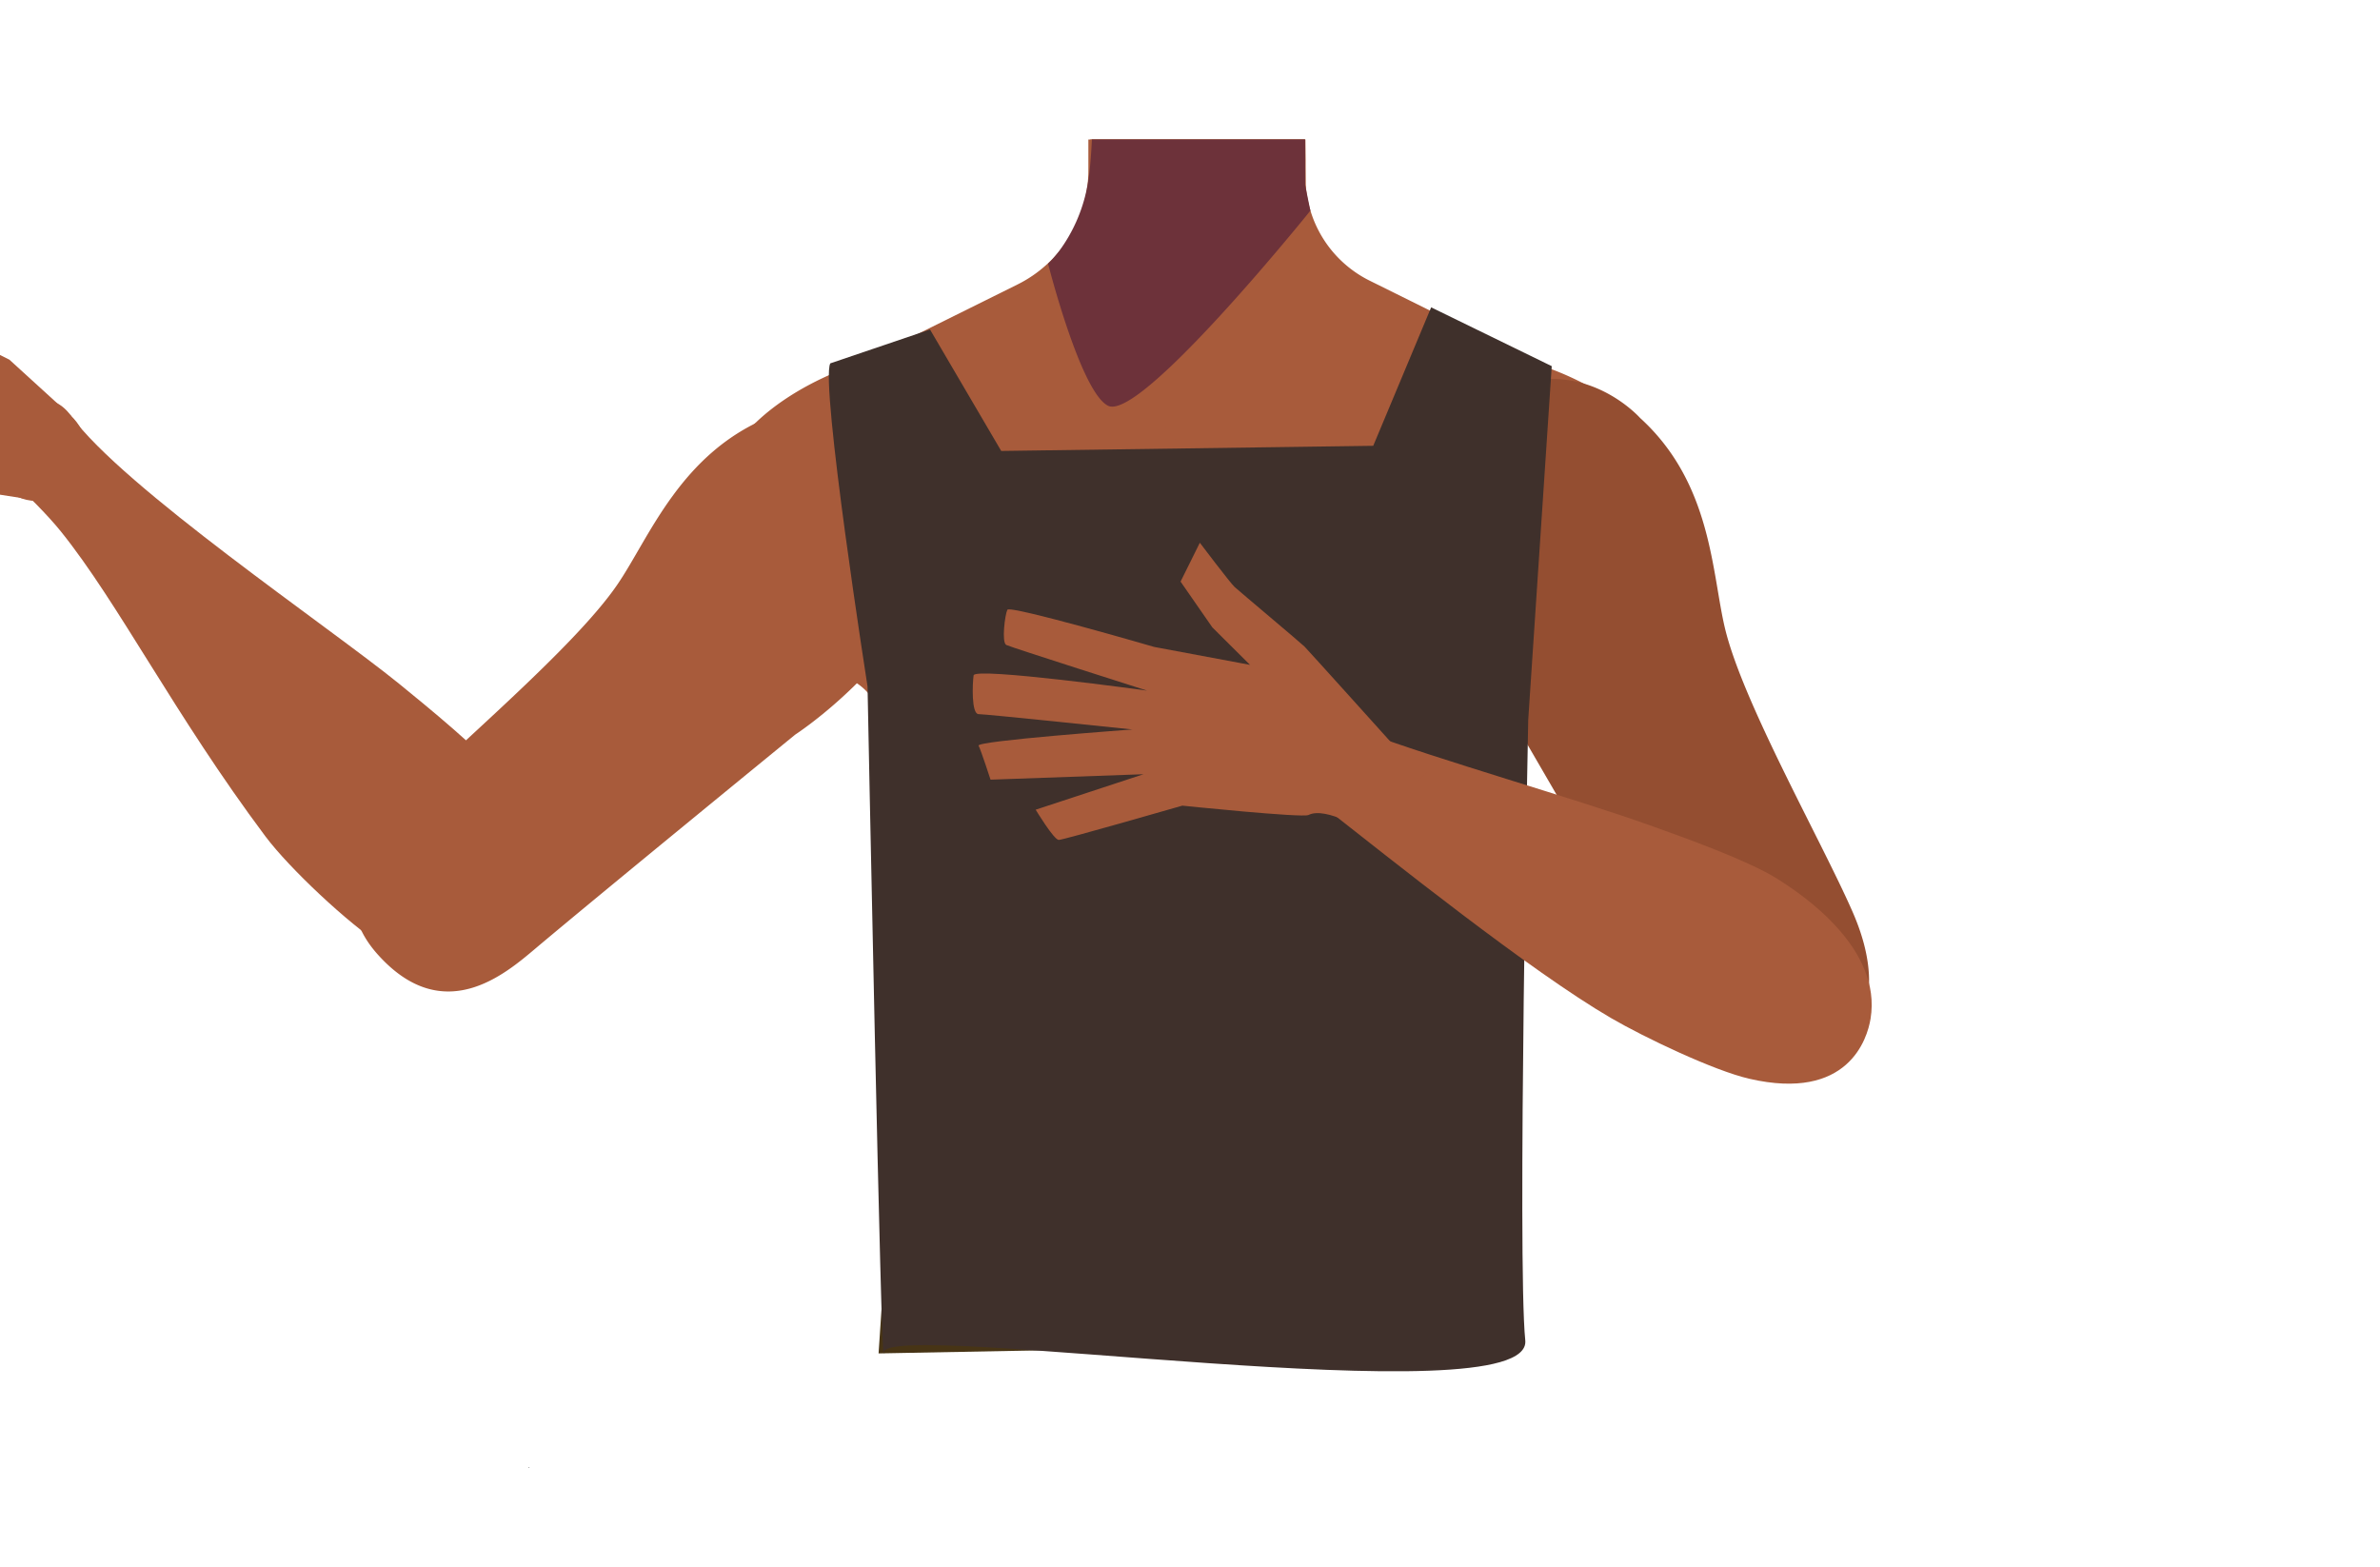 <svg xmlns="http://www.w3.org/2000/svg" viewBox="0 0 588 387.05"><defs><style>.cls-1{fill:#a85b3b;}.cls-2{fill:#6d323a;}.cls-3{fill:#944e31;}.cls-4{fill:none;}.cls-5{fill:#473415;}.cls-6{fill:#3f302b;}</style></defs><g id="Calque_7" data-name="Calque 7"><path class="cls-1" d="M17.57,102.76,2.32,88.86-23.11,76.17s-1.69,5.37-1,7c2.19,5.1,9.59,9.92,14,13.22.59.44,1.87,3.56,1.62,4.25-1,2.85-7.38,2.23-7.38,2.23L3.05,111.1Z"/><path class="cls-1" d="M10.93,102.49l-5,20.65-44.89-7-41.72-24s4.48-5,6.56-5.42c10.87-2.23,31.71,9.91,42.45,12.59C-20.08,102.2,10.93,102.49,10.93,102.49Z"/><ellipse class="cls-1" cx="9.28" cy="111.64" rx="12.15" ry="12.1" transform="translate(-86.89 54.19) rotate(-54.39)"/><path class="cls-1" d="M415.63,127.55c-.6,38.39-26.2,33.17-36.86,42.29-12.58,10.77-8.27,50-17.18,64-2.45,3.84-11.36,10.1-15.8,9.08-12.51-2.87-24-30.73-34.77-37.73-6.33-4.12-23.57-3.62-30.19,0-11.25,6.16-22.27,34.86-34.77,37.73-4.44,1-13.35-5.24-15.8-9.08-8.91-14-4.6-53.24-17.19-64-10.65-9.12-36.25-3.9-36.86-42.29-.41-26.59,35-37.34,35-37.34L251.35,70.3a31.4,31.4,0,0,0,7.1-4.82,29.11,29.11,0,0,0,2.29-2.29l.63-.71.05-.06A31.55,31.55,0,0,0,268.64,46a30.71,30.71,0,0,0,.25-4.19l0-2.84,0-4.51h53.63l.06,5,0,1.5,0,3.21c0,.33,0,.67,0,1v0c0,.65.09,1.3.16,2a29.38,29.38,0,0,0,.93,4.57,28.5,28.5,0,0,0,14.7,17.59l40.53,20.1a27.41,27.41,0,0,0,3.16,1.33C388.77,93.08,416,104.21,415.63,127.55Z"/><path class="cls-1" d="M323.27,82.73l-27.5,32.5L281,97.54,268.58,82.73l.72-41.56,0-2.21.08-4.51h53v.23l.08,4.66v0l0,1.56.07,4.21v0l0,1.28.12,6.79Z"/><path class="cls-2" d="M323.77,52l-1,1.25c-5.16,6.33-28.83,35-41.79,44.31-3.2,2.29-5.74,3.39-7.2,2.69C267,97,258.93,65.13,258.93,65.13l.08-.07a21,21,0,0,0,1.73-1.87q.48-.57,1.05-1.32l.06-.08a39.39,39.39,0,0,0,6.66-15.16c0-.21.09-.42.13-.64.26-1.37.48-3,.66-4.82.07-.71.13-1.45.19-2.21.11-1.42.2-2.94.28-4.51h52.67v.23l0,4.28,0,6.72.15.76.14.67.93,4.57Z"/><path class="cls-3" d="M354.18,121.38c-1.24,27.65,17.9,53.46,17.9,53.46s31.33,53.82,41.49,71.91c4.79,8.53,14.47,26.49,36.08,15.13h0c17.82-9.35,11.79-28.11,8-36.71-7.68-17.5-26.93-51.34-31.42-69.7-3.34-13.67-3.17-36-21.05-52.23,0,0-13.18-14.83-31.9-7.64l-.74.29a28.68,28.68,0,0,0-18.37,25.49Z"/><path class="cls-4" d="M334.13,275.2c16.16,5.23,23.2,9.63,27.05,16.57,3.11,5.61,6,18.48,6.27,24.89.54,15.07-7.77,52.95-21.93,65.59-14.4,12.85-84.8,12.85-99.2,0-14.16-12.64-22.47-50.52-21.93-65.59.23-6.41,3.16-19.28,6.27-24.89,3.85-6.94,10.89-11.34,27-16.57,18.49-6,37.29-5,37.29-5S315.64,269.23,334.13,275.2Z"/><path class="cls-1" d="M132.65,232.24c11-14.12-2.85-33.31-8.24-40S105.3,174.38,98.57,168.9c-17.24-14-68.24-48.53-81-66.14-8.93-12.33-23,8.42-23,8.42S8.22,122.85,15,131.25c14.23,17.66,28.11,45.35,50.58,75.39,5.91,7.89,20.55,21.63,28.77,26.87C117.31,248.15,129.47,236.35,132.65,232.24Z"/><path class="cls-1" d="M232,137.71c-8.55,26.33-35.53,43.78-35.53,43.78s-48.22,39.39-64.09,52.77c-7.48,6.3-22.84,19.72-39.1,1.5h0c-13.4-15-1.17-30.46,5.39-37.19C112,184.88,141.93,160,152.58,144.34c7.93-11.63,15.62-32.65,38-41.52,0,0,17.55-9.26,32.55,4l.6.53A28.7,28.7,0,0,1,232,137.71Z"/><polygon points="130.58 362.62 130.68 362.58 130.58 362.52 130.58 362.62"/><polygon points="130.68 362.58 130.78 362.62 130.78 362.52 130.68 362.58"/><polygon points="130.58 362.62 130.68 362.58 130.58 362.52 130.58 362.62"/><polygon points="130.68 362.58 130.78 362.62 130.78 362.52 130.68 362.58"/><polygon class="cls-5" points="217.06 334.37 218.56 311.87 373.56 311.87 375.56 331.37 217.06 334.37"/><path class="cls-6" d="M205.13,89.77c-2.54,4.84,9.2,79.83,9.2,79.83s3.43,173,4,164.54,160.5,16.5,158.5-3,.73-153.29.73-153.29l5.81-87.39L353.58,75.93s-14.31,34.21-14.31,34.21l-91.91,1.27-17.59-30Z"/><path class="cls-1" d="M462.14,251.68c2.8-17.21-16.24-30.35-23.35-34.75s-22.69-10-30.35-12.73c-19.62-7.06-52.9-16.4-72-23.56-12.59-4.71-19.17-7.55-22.53-.38-3,6.53,7.95,15,12.23,18.34,17.63,13.82,51.82,41.24,71.88,52.92,8.24,4.8,25.44,13,34.18,15C456.6,272.14,461.33,256.68,462.14,251.68Z"/><path class="cls-1" d="M354.12,189l-10.5-5.66s-20.43-22.7-21.33-23.6S306.08,146,305,145s-8.57-10.91-8.57-10.91l-4.76,9.6L299.52,155l9.31,9.26-23.68-4.43s-35.67-10.38-36.27-9.18-1.47,8.09-.27,8.69,34.78,11.28,34.78,11.28-42.55-5.87-42.85-3.77-.57,9.59,1.23,9.58,38,3.79,38,3.79-38.61,2.81-38,4,2.95,8.4,2.95,8.4l37.79-1.34-26.64,8.76s4.52,7.48,5.71,7.47,30.53-8.47,30.53-8.47,29.64,3.07,31.16,2.31c4.39-2.2,14.39,4.15,14.39,4.15Z"/></g></svg>
